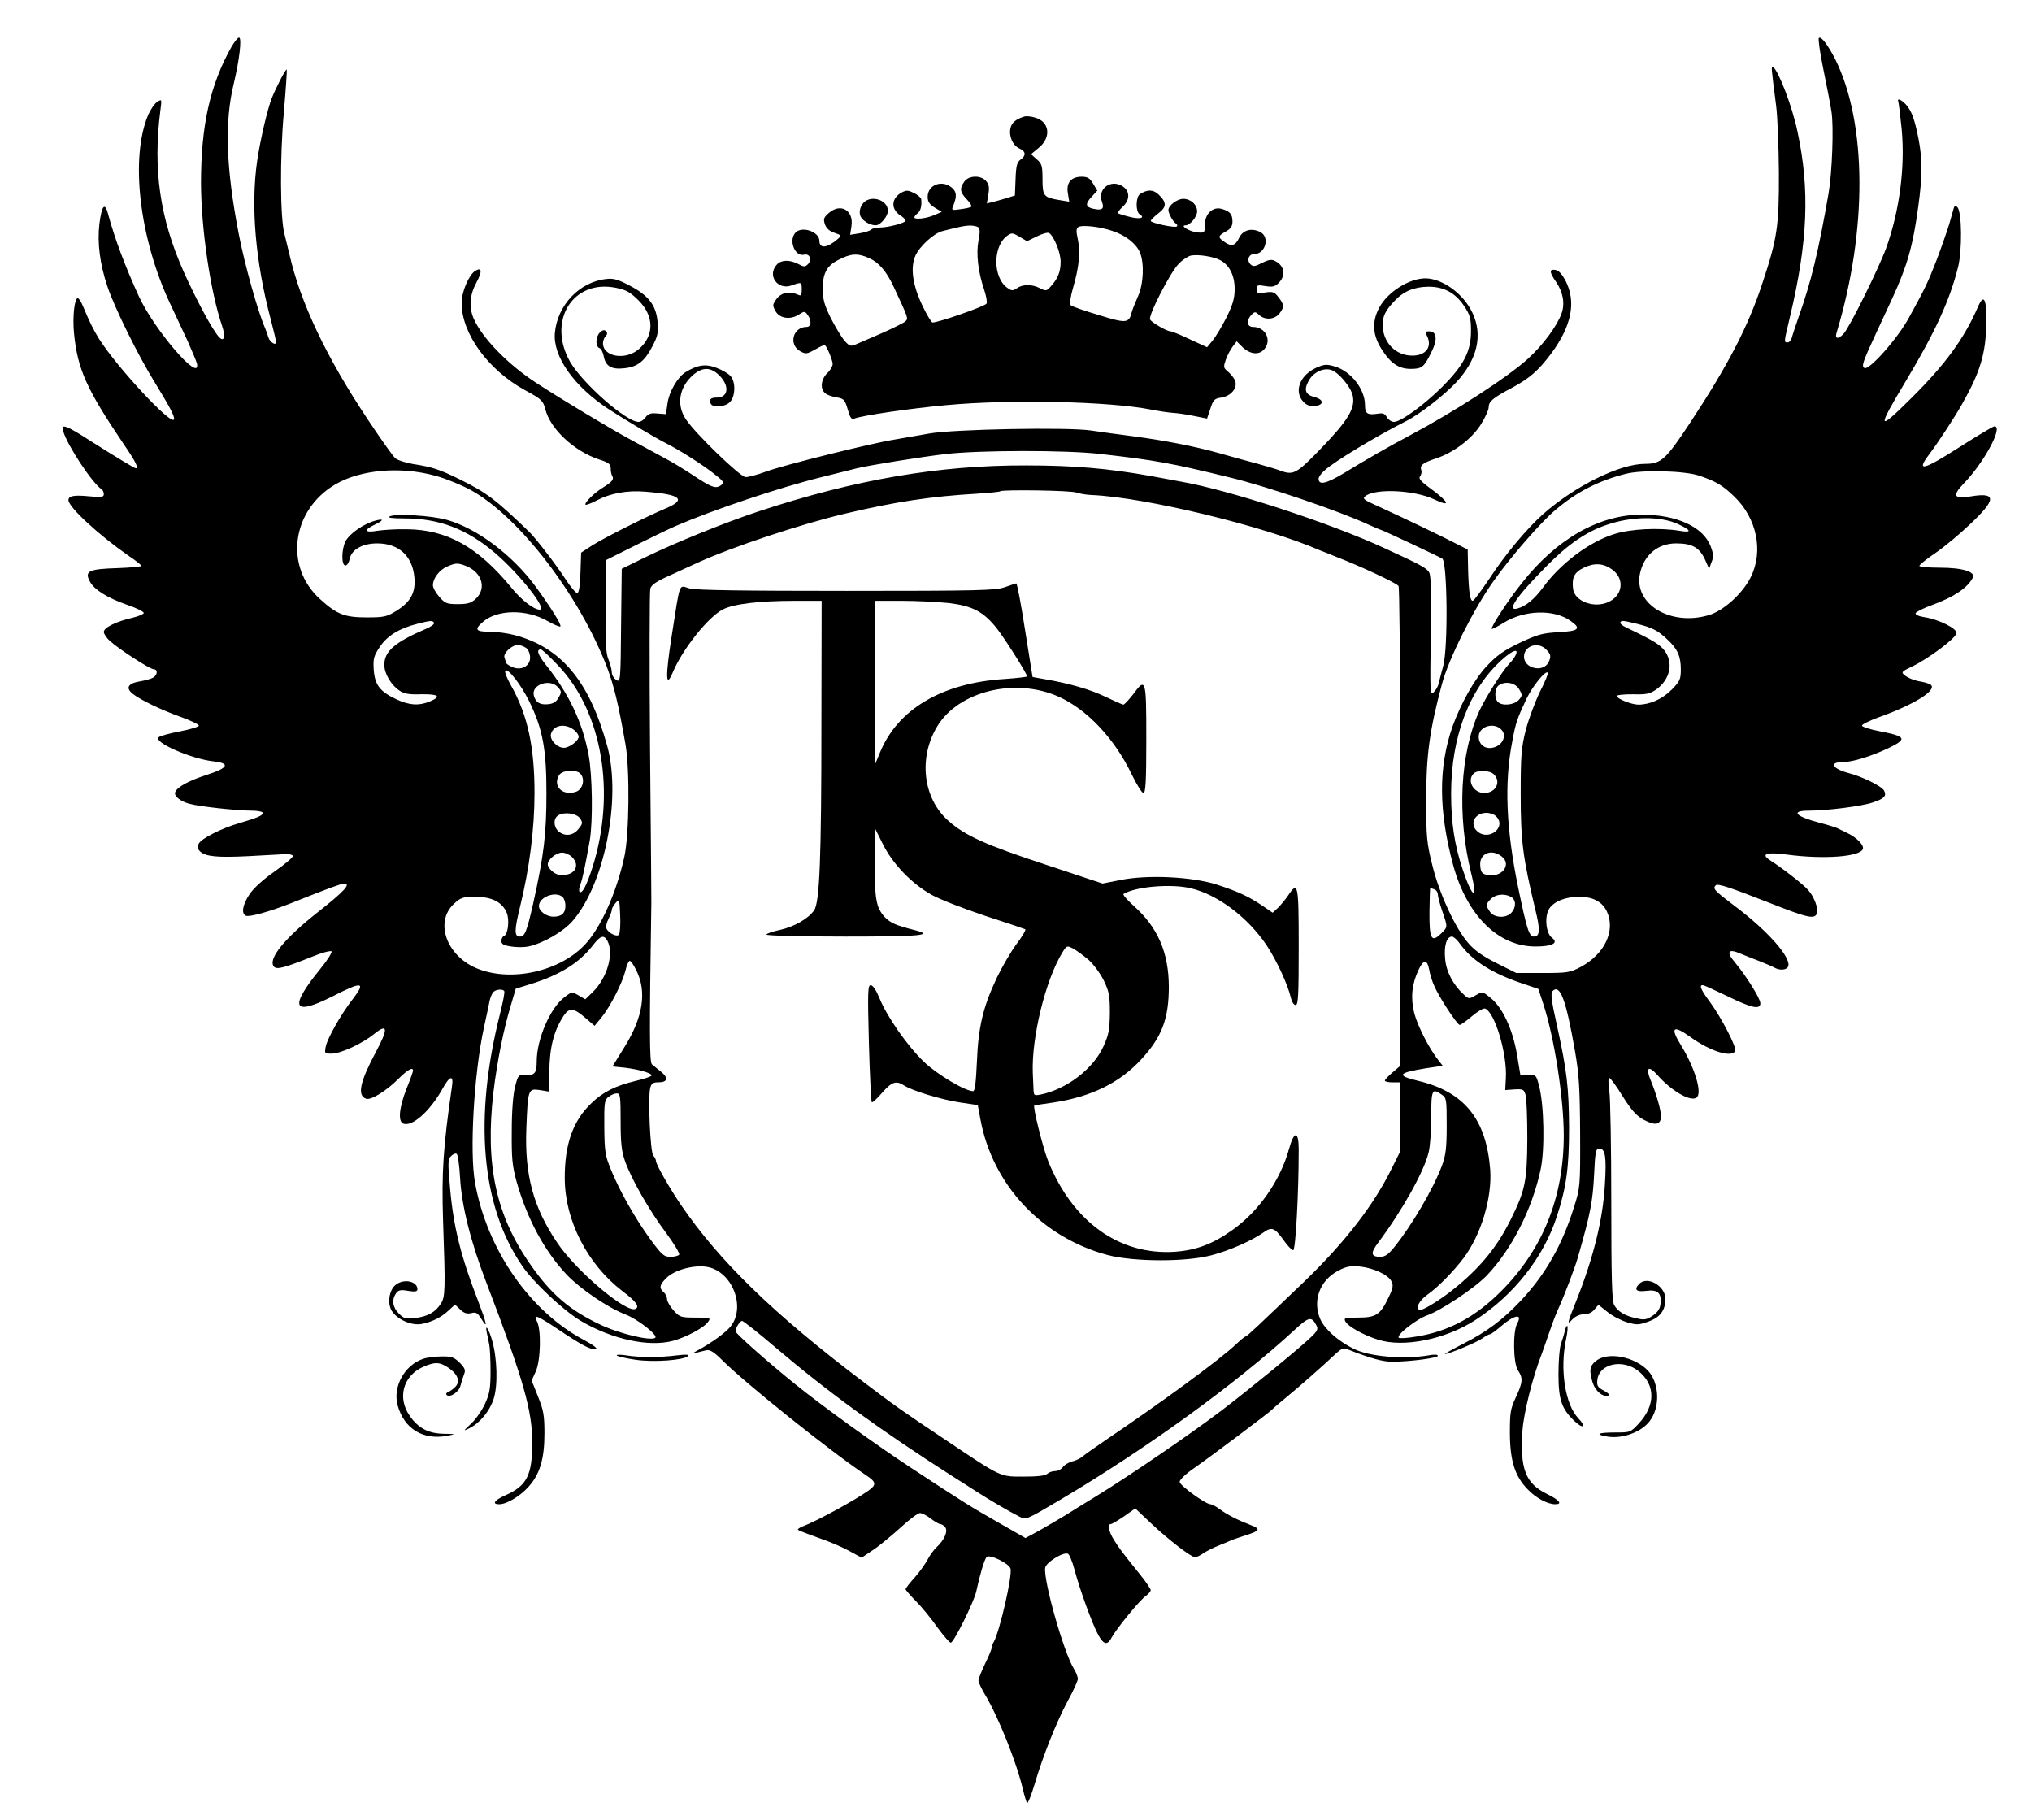 <?xml version="1.0" standalone="no"?>
<!DOCTYPE svg PUBLIC "-//W3C//DTD SVG 20010904//EN"
 "http://www.w3.org/TR/2001/REC-SVG-20010904/DTD/svg10.dtd">
<svg version="1.0" xmlns="http://www.w3.org/2000/svg"
 width="920pt" height="824pt" viewBox="0 0 920 824"
 preserveAspectRatio="xMidYMid meet">

<g transform="translate(0,824) scale(0.1,-0.1)"
fill="#000000" stroke="none">
<path d="M1048 8028 c-97 -173 -138 -356 -138 -618 1 -206 42 -488 95 -644 18
-52 9 -79 -16 -49 -32 38 -99 164 -158 294 -107 241 -139 462 -105 728 7 52 7
53 -14 40 -12 -8 -30 -34 -41 -59 -82 -194 -41 -554 98 -852 23 -49 59 -126
81 -173 21 -47 40 -93 42 -102 16 -90 -194 154 -264 307 -63 138 -109 261
-138 369 -15 58 -29 43 -40 -43 -10 -84 2 -181 36 -282 32 -96 139 -313 214
-434 68 -111 91 -154 88 -168 -7 -35 -255 231 -339 363 -25 40 -44 78 -73 148
-8 20 -19 37 -24 37 -15 0 -24 -85 -17 -158 16 -164 57 -254 226 -504 53 -77
68 -108 54 -108 -6 0 -87 49 -204 123 -113 73 -137 81 -125 45 20 -67 134
-238 174 -263 5 -3 10 -13 10 -22 0 -14 -10 -15 -65 -10 -70 7 -95 2 -95 -17
0 -32 137 -158 272 -252 32 -21 58 -42 58 -46 0 -3 -49 -8 -108 -10 -129 -4
-150 -13 -126 -59 19 -38 80 -76 172 -108 41 -14 73 -30 73 -36 0 -5 -23 -15
-52 -22 -71 -16 -129 -44 -129 -64 0 -8 12 -27 28 -41 39 -36 181 -128 198
-128 20 0 17 -27 -3 -38 -10 -6 -37 -13 -61 -17 -53 -9 -64 -30 -31 -56 35
-28 133 -75 221 -106 43 -16 78 -32 78 -38 1 -5 -38 -17 -85 -26 -48 -9 -91
-21 -97 -27 -23 -23 148 -98 250 -109 77 -9 65 -30 -35 -62 -80 -26 -133 -55
-140 -78 -6 -17 25 -42 65 -52 47 -13 216 -31 282 -31 27 0 50 -5 50 -10 0
-12 -23 -22 -105 -46 -80 -23 -172 -69 -185 -93 -7 -15 -6 -23 5 -35 25 -24
79 -29 219 -22 72 4 146 8 165 9 19 1 35 -2 37 -8 2 -5 -35 -37 -81 -69 -53
-37 -96 -76 -115 -104 -32 -48 -39 -89 -16 -98 17 -6 107 19 201 56 173 69
231 90 243 90 33 0 1 -35 -117 -128 -154 -121 -229 -214 -201 -248 13 -15 46
-6 174 45 43 18 82 28 87 24 4 -4 -19 -41 -52 -81 -142 -175 -124 -214 58
-122 135 69 151 66 88 -16 -52 -67 -112 -174 -120 -211 -6 -32 -6 -33 27 -33
40 0 138 45 192 89 62 50 65 25 8 -81 -72 -135 -86 -197 -45 -212 21 -9 92 35
146 89 42 42 67 56 67 38 0 -5 -13 -42 -30 -83 -33 -85 -39 -147 -14 -157 40
-15 120 55 177 157 34 62 52 65 43 9 -39 -267 -47 -388 -40 -604 11 -314 10
-347 -10 -377 -25 -39 -60 -58 -116 -65 -43 -5 -51 -3 -74 20 -29 29 -33 63
-13 92 11 15 22 17 55 11 31 -5 42 -3 42 7 0 37 -62 50 -99 20 -30 -24 -38
-85 -17 -118 25 -39 89 -67 134 -59 48 9 90 30 124 62 l28 26 24 -23 c17 -16
30 -20 49 -16 22 6 29 2 47 -27 30 -49 24 -21 -16 84 -77 199 -111 334 -126
506 -11 118 -10 134 4 148 9 9 20 14 26 10 5 -3 12 -52 15 -108 7 -125 47
-287 118 -472 170 -444 209 -582 209 -730 -1 -146 -25 -193 -123 -236 -49 -22
-61 -40 -27 -40 34 0 94 36 132 78 52 57 73 127 73 242 0 82 -4 105 -29 167
l-29 73 19 42 c22 49 25 189 5 226 -19 35 1 27 97 -37 107 -72 148 -93 170
-89 10 2 -10 18 -53 41 -246 130 -440 410 -494 711 -26 141 -5 496 40 704 12
53 23 108 26 122 3 14 10 31 16 38 10 13 43 16 50 5 3 -5 -6 -50 -19 -102
-120 -474 -85 -871 99 -1140 51 -76 187 -203 265 -250 141 -84 310 -121 420
-91 61 17 142 61 158 86 13 18 10 19 -57 19 -67 0 -72 2 -100 33 -16 18 -29
41 -29 51 0 10 -7 24 -15 31 -22 18 -19 34 12 64 35 36 122 60 181 51 115 -17
181 -180 110 -270 -21 -27 -90 -77 -147 -107 -25 -14 -29 -17 -11 -13 14 4 35
9 47 12 17 4 35 -7 75 -47 103 -103 492 -414 651 -520 45 -30 46 -42 8 -69
-62 -44 -232 -137 -296 -161 -15 -6 -25 -13 -22 -16 3 -3 44 -19 92 -36 48
-16 111 -43 141 -60 l55 -30 52 35 c29 19 84 65 124 101 39 36 79 66 88 66 9
0 31 -11 49 -25 18 -14 38 -25 43 -25 6 0 16 -6 22 -14 15 -17 -4 -59 -39 -91
-12 -11 -30 -36 -40 -55 -10 -19 -36 -56 -59 -82 -23 -25 -41 -49 -41 -53 0
-3 21 -28 48 -55 26 -26 70 -80 97 -119 28 -38 55 -69 60 -68 15 4 105 186
115 232 16 75 37 146 47 156 14 14 101 -29 108 -52 10 -29 -49 -284 -75 -331
-6 -10 -10 -22 -10 -28 0 -5 -13 -38 -30 -72 -16 -34 -30 -68 -30 -76 0 -8 13
-36 28 -61 62 -103 144 -308 173 -431 7 -30 16 -58 19 -63 3 -4 19 34 34 85
39 132 99 282 151 379 25 45 45 90 45 98 0 9 -8 30 -18 46 -47 76 -138 400
-130 457 3 24 81 73 103 64 6 -2 20 -35 30 -73 23 -88 81 -247 108 -296 25
-44 41 -47 61 -9 21 39 127 169 154 187 12 9 22 21 22 26 0 5 -21 37 -47 69
-79 98 -97 122 -120 159 -23 37 -30 71 -14 71 5 0 32 16 60 35 l51 36 73 -69
c79 -74 180 -152 198 -152 6 0 23 8 37 18 15 10 47 26 72 36 25 10 54 22 65
27 11 4 38 13 60 20 59 19 63 27 19 44 -62 24 -107 47 -141 72 -17 13 -37 23
-43 23 -21 0 -139 85 -139 101 -1 9 27 36 62 60 75 52 350 259 357 268 3 4 32
29 65 56 62 51 154 132 217 191 33 31 39 33 65 23 99 -39 154 -54 198 -54 83
1 205 17 205 27 0 6 -17 7 -42 2 -112 -19 -266 -6 -338 29 -72 36 -131 88
-152 134 -37 84 -3 177 82 221 37 19 55 22 98 18 62 -7 127 -37 142 -67 9 -17
7 -31 -13 -72 -37 -79 -57 -92 -137 -92 -61 0 -67 -2 -59 -17 12 -23 81 -62
148 -83 115 -37 305 1 441 89 174 113 309 284 369 470 43 132 55 221 55 401
-1 181 -10 259 -55 463 -25 110 -29 146 -20 155 34 34 61 -37 102 -273 18
-104 22 -165 23 -370 1 -240 0 -247 -27 -333 -54 -173 -128 -304 -241 -425
-81 -86 -154 -141 -262 -196 -49 -25 -86 -46 -82 -46 18 0 142 52 168 70 15
11 32 20 37 20 4 0 26 16 48 35 61 53 100 60 74 13 -20 -36 -18 -178 3 -211
24 -36 23 -54 -9 -123 -25 -53 -27 -70 -27 -164 1 -125 23 -194 81 -253 37
-39 90 -67 124 -67 35 0 19 19 -38 47 -96 47 -122 113 -110 287 5 77 47 245
87 346 9 25 25 70 35 100 10 30 26 73 36 95 33 73 81 199 95 250 55 192 65
247 71 363 5 110 8 122 24 122 27 0 33 -37 25 -164 -9 -156 -51 -327 -127
-519 -45 -112 -46 -118 -19 -89 13 13 33 22 51 22 20 0 37 8 48 22 l18 21 40
-32 c22 -18 62 -39 89 -47 44 -13 53 -13 97 3 54 19 77 51 77 103 0 58 -81
105 -118 68 -26 -26 -14 -38 31 -32 52 7 70 -9 65 -58 -2 -23 -12 -38 -35 -54
-28 -19 -39 -21 -75 -12 -52 11 -83 30 -100 60 -10 18 -13 124 -13 468 0 245
-4 471 -9 503 -5 33 -5 57 0 57 5 0 33 -38 61 -84 41 -64 62 -88 96 -106 52
-28 77 -22 77 17 0 28 -21 100 -46 161 -25 58 -11 71 29 26 62 -71 148 -122
177 -104 29 18 -5 133 -70 239 -50 81 -35 93 45 35 88 -63 182 -93 201 -63 9
14 -60 148 -113 221 -43 58 -51 78 -34 78 6 0 56 -23 112 -50 110 -54 149 -62
149 -32 0 22 -67 128 -116 186 -40 47 -29 63 25 39 20 -8 59 -24 86 -34 28
-11 58 -24 67 -29 26 -15 58 -12 64 5 15 39 -92 161 -243 274 -91 69 -100 78
-85 93 9 9 61 -8 242 -79 175 -69 206 -76 216 -48 8 20 -12 75 -39 105 -22 26
-119 101 -171 134 -47 30 -20 40 75 27 166 -22 329 -10 343 25 7 17 -28 53
-71 73 -15 7 -35 17 -45 22 -9 4 -44 15 -79 24 -111 29 -134 55 -49 55 82 0
240 20 289 37 52 17 64 30 51 54 -11 20 -98 63 -160 79 -75 20 -91 50 -26 50
44 0 127 26 204 62 89 43 84 54 -40 78 -43 8 -78 20 -78 25 0 6 34 22 74 37
166 59 271 126 236 149 -8 5 -32 12 -53 15 -21 4 -48 15 -60 24 -21 17 -21 18
33 44 71 34 194 126 198 149 4 21 -80 63 -146 73 -25 4 -41 11 -39 18 2 6 36
23 75 37 98 36 159 77 183 122 16 28 -43 47 -151 47 -49 0 -90 4 -90 8 0 5 32
31 72 58 40 27 112 87 160 133 117 110 117 143 3 124 -79 -14 -88 2 -35 57 94
97 181 260 140 260 -6 0 -78 -43 -161 -96 -161 -103 -195 -111 -136 -33 36 47
117 170 150 229 83 146 108 230 110 367 2 112 -11 137 -39 71 -61 -140 -146
-257 -298 -408 -158 -157 -161 -148 -26 77 131 219 197 362 235 513 19 74 18
251 -3 272 -9 9 -12 8 -16 -3 -2 -8 -12 -41 -21 -74 -10 -33 -36 -107 -58
-165 -37 -96 -53 -129 -123 -256 -51 -95 -182 -243 -203 -230 -14 9 -8 26 57
166 17 36 49 105 71 153 67 146 92 235 116 412 19 138 19 214 1 307 -18 90
-31 126 -58 156 -24 24 -40 29 -33 10 2 -7 9 -63 15 -124 16 -172 -10 -370
-71 -539 -34 -92 -165 -357 -192 -386 -24 -26 -41 -24 -32 4 140 463 138 948
-5 1237 -33 65 -65 108 -75 98 -4 -4 5 -67 20 -140 15 -73 32 -160 37 -193 11
-67 3 -277 -13 -370 -46 -264 -79 -401 -134 -555 -14 -41 -29 -85 -32 -97 -3
-13 -12 -23 -19 -23 -18 0 -18 -3 10 115 81 341 91 575 34 840 -23 111 -86
276 -110 291 -10 6 -9 1 13 -171 7 -49 12 -187 13 -305 1 -243 -7 -299 -75
-503 -65 -197 -155 -370 -327 -631 -111 -168 -131 -186 -205 -186 -114 0 -316
-100 -460 -227 -75 -67 -173 -184 -246 -296 -36 -53 -68 -97 -73 -97 -12 0
-18 37 -21 138 l-2 94 -51 26 c-55 29 -247 121 -359 172 -63 28 -68 33 -52 45
48 35 223 26 311 -16 78 -37 68 -13 -22 53 -41 30 -51 43 -42 52 5 8 8 20 5
27 -8 22 7 34 65 53 80 26 164 89 205 155 19 30 35 65 35 77 0 26 18 42 105
88 80 43 120 78 177 154 93 125 115 234 67 329 -17 32 -32 49 -47 51 -28 4
-28 -9 3 -54 32 -47 41 -98 25 -143 -21 -58 -85 -144 -152 -205 -91 -83 -328
-237 -533 -346 -98 -52 -194 -107 -302 -173 -79 -47 -113 -55 -113 -24 0 7 12
25 28 38 42 39 234 155 367 222 61 30 174 118 228 176 96 103 122 214 73 316
-40 85 -135 154 -212 155 -73 0 -171 -61 -209 -132 -36 -66 -31 -130 17 -199
38 -57 74 -79 125 -79 51 0 60 8 92 72 31 61 27 98 -9 98 -17 0 -19 -3 -10
-19 26 -50 -3 -91 -66 -91 -76 0 -134 61 -134 140 0 39 13 65 54 108 40 43 88
63 151 64 71 1 123 -27 163 -86 28 -42 32 -56 32 -115 0 -91 -32 -154 -130
-252 -83 -83 -188 -159 -219 -159 -11 0 -25 10 -32 21 -9 17 -18 20 -42 16
-47 -7 -57 1 -57 39 0 72 -63 153 -137 175 -37 11 -48 10 -84 -6 -74 -34 -102
-107 -58 -154 15 -16 30 -21 52 -19 42 4 42 29 -1 40 -42 11 -50 32 -27 74 20
37 63 59 99 50 34 -8 94 -79 101 -120 11 -55 -23 -111 -143 -235 -113 -117
-126 -124 -187 -101 -15 6 -61 19 -103 31 -43 11 -117 32 -167 46 -117 33
-252 59 -395 78 -63 8 -149 20 -190 26 -106 16 -629 6 -735 -14 -44 -8 -114
-20 -155 -27 -102 -16 -497 -114 -582 -145 -38 -14 -79 -25 -92 -25 -24 0
-226 195 -271 262 -44 66 -30 147 35 202 43 36 80 34 119 -6 45 -47 38 -98
-14 -98 -27 0 -35 -8 -28 -26 8 -22 67 -17 89 7 24 27 25 91 1 117 -10 11 -39
28 -64 37 -49 19 -86 13 -141 -21 -35 -23 -73 -88 -80 -141 l-7 -48 -39 3
c-29 3 -41 -1 -53 -17 -8 -12 -22 -21 -32 -21 -56 0 -253 174 -310 272 -105
185 12 375 208 335 45 -9 64 -19 102 -57 71 -71 72 -159 2 -220 -60 -53 -163
-36 -163 26 0 11 5 25 12 32 8 8 9 15 1 23 -7 7 -15 5 -27 -6 -20 -20 -21 -64
-2 -71 8 -3 17 -21 20 -40 9 -43 36 -58 94 -51 58 6 91 32 125 98 25 47 28 62
24 113 -7 75 -41 119 -128 164 -51 27 -72 33 -104 29 -122 -13 -222 -119 -233
-245 -9 -106 87 -242 243 -344 74 -48 218 -134 263 -156 57 -29 149 -87 206
-130 54 -42 57 -46 40 -59 -23 -17 -43 -10 -127 46 -38 25 -95 60 -126 76 -31
17 -99 54 -153 83 -98 53 -308 179 -431 259 -129 84 -246 205 -283 292 -22 52
-17 107 13 162 27 50 25 71 -5 53 -29 -18 -62 -94 -62 -146 0 -138 120 -303
286 -394 77 -42 82 -47 93 -87 22 -89 131 -190 243 -227 44 -14 53 -21 53 -41
0 -13 3 -29 7 -34 9 -15 -1 -27 -42 -52 -39 -24 -86 -70 -79 -78 3 -2 25 6 50
19 62 33 138 47 222 40 157 -12 186 -35 95 -74 -93 -39 -287 -137 -338 -170
l-49 -32 -3 -91 c-2 -62 -7 -92 -15 -92 -6 0 -31 29 -54 65 -43 66 -135 185
-162 211 -154 149 -196 180 -316 239 -91 45 -125 56 -210 69 -35 6 -72 18 -82
27 -10 9 -65 86 -122 172 -189 283 -308 534 -357 752 -7 30 -17 71 -22 90 -20
72 -21 352 -3 550 9 105 15 193 13 195 -4 4 -46 -76 -67 -128 -20 -50 -53
-191 -67 -287 -29 -204 -8 -454 62 -717 13 -50 24 -96 24 -102 0 -18 -29 0
-35 22 -4 12 -10 31 -15 42 -33 75 -93 290 -119 425 -58 300 -65 507 -23 680
26 109 38 210 24 210 -5 0 -21 -19 -34 -42z m3932 -1843 c248 -28 321 -41 590
-107 166 -40 495 -152 628 -214 29 -13 55 -24 57 -24 5 0 250 -115 275 -129
23 -13 27 -406 4 -487 -9 -33 -18 -69 -21 -81 -3 -12 -13 -29 -22 -37 -16 -14
-17 1 -13 253 3 188 1 274 -7 289 -11 20 -36 34 -202 110 -248 115 -705 264
-924 302 -27 5 -88 16 -135 25 -190 34 -347 48 -565 48 -395 1 -774 -64 -1210
-208 -151 -50 -377 -141 -520 -211 l-100 -49 -3 -257 c-2 -254 -3 -258 -22
-246 -11 7 -20 22 -20 34 0 12 -7 38 -15 58 -12 29 -15 76 -13 244 l3 207 130
65 c72 36 155 76 185 89 169 73 472 175 660 221 69 17 141 35 160 40 57 14
286 51 405 65 154 17 541 18 695 0z m-3008 -99 c47 -13 121 -43 164 -67 219
-124 487 -475 612 -799 32 -86 51 -162 84 -350 20 -115 17 -406 -5 -508 -37
-168 -109 -327 -183 -403 -123 -126 -355 -169 -505 -94 -124 64 -167 206 -84
283 31 29 41 32 97 32 75 0 122 -24 142 -72 14 -33 6 -100 -13 -106 -6 -2 -11
-12 -11 -22 0 -14 10 -20 44 -25 24 -4 59 -4 78 0 66 14 158 67 199 114 145
164 223 553 159 791 -81 295 -208 449 -421 505 -30 8 -80 15 -111 15 -65 0
-72 10 -31 45 64 56 196 58 291 4 30 -17 56 -28 59 -25 7 6 -43 86 -113 182
-104 141 -263 261 -399 300 -68 20 -236 30 -261 16 -11 -6 12 -9 68 -9 157 0
282 -48 410 -157 109 -93 238 -256 202 -256 -27 0 -83 43 -129 100 -151 184
-292 263 -475 264 -47 1 -106 -3 -132 -7 -57 -10 -63 3 -13 27 42 20 45 29 8
20 -55 -14 -119 -58 -139 -95 -18 -37 -19 -109 0 -109 7 0 16 13 19 30 9 42
58 70 125 70 97 0 159 -57 168 -152 7 -69 -16 -113 -81 -153 -43 -27 -56 -30
-134 -30 -100 0 -135 13 -211 82 -164 147 -130 403 68 520 114 67 295 83 454
39z m5723 0 c73 -25 105 -43 157 -94 102 -98 133 -247 75 -364 -37 -75 -123
-153 -191 -173 -172 -51 -340 50 -311 188 18 85 81 137 164 137 75 0 108 -20
134 -81 l15 -34 11 30 c10 24 9 37 -4 72 -34 88 -154 143 -312 143 -193 0
-386 -110 -543 -310 -62 -77 -142 -201 -136 -207 2 -2 26 10 53 27 94 59 229
63 304 9 50 -35 38 -46 -54 -51 -73 -4 -95 -10 -176 -48 -73 -35 -104 -57
-149 -105 -56 -59 -118 -170 -156 -275 -64 -184 -63 -382 4 -629 63 -227 204
-366 372 -366 76 0 107 16 74 40 -27 20 -34 97 -12 131 23 34 73 54 137 54 61
0 103 -22 124 -66 41 -87 -10 -194 -119 -252 -47 -25 -60 -27 -171 -27 l-120
0 -88 44 c-60 30 -100 57 -128 90 -59 66 -134 228 -165 358 -24 96 -27 127
-27 288 0 205 15 318 72 530 31 114 140 332 230 460 75 107 216 270 283 326
96 82 196 133 319 164 74 19 268 14 334 -9z m-2821 -76 c14 -5 44 -10 68 -11
242 -10 783 -141 1033 -250 11 -4 43 -17 70 -28 115 -44 279 -121 287 -134 4
-8 7 -325 7 -703 -1 -379 -1 -702 -1 -719 0 -16 1 -192 1 -390 l1 -360 -35
-30 c-19 -16 -35 -33 -35 -37 0 -5 16 -8 35 -8 l35 0 0 -156 0 -156 -39 -78
c-82 -167 -214 -337 -396 -512 -214 -205 -259 -248 -265 -248 -3 0 -24 -17
-46 -38 -80 -74 -330 -257 -593 -435 -47 -32 -92 -64 -101 -72 -8 -7 -28 -17
-45 -21 -16 -4 -36 -16 -43 -26 -7 -10 -23 -18 -36 -18 -12 0 -28 -6 -34 -12
-9 -9 -45 -13 -105 -13 -111 0 -99 -6 -357 167 -193 129 -235 158 -370 261
-408 309 -653 547 -827 802 -54 80 -113 183 -113 199 0 6 -6 18 -12 24 -14 14
-25 263 -14 307 5 20 13 25 36 25 42 0 48 19 14 47 -16 13 -35 28 -42 34 -12
10 -12 144 -3 734 0 6 -2 322 -6 703 -3 381 -2 703 1 716 4 17 25 32 78 56 40
18 100 46 133 61 157 72 473 177 673 224 229 54 388 78 597 90 55 4 102 8 104
11 9 8 321 4 345 -6z m2724 -143 c61 -28 63 -40 6 -30 -92 15 -224 9 -299 -16
-112 -36 -241 -133 -320 -242 -38 -51 -75 -82 -112 -93 -56 -17 -9 52 130 192
95 97 181 156 272 186 113 39 244 40 323 3z m-5491 -188 c75 -28 98 -102 47
-150 -21 -19 -36 -24 -81 -24 -49 0 -58 3 -84 33 -16 18 -29 41 -29 53 0 30
29 69 64 84 39 17 48 17 83 4z m5193 -18 c56 -41 48 -116 -17 -146 -65 -31
-155 3 -161 60 -6 51 6 75 51 96 47 22 88 19 127 -10z m-5335 -240 c3 -6 -12
-17 -32 -26 -145 -62 -193 -103 -193 -165 0 -39 30 -91 68 -116 21 -15 44 -19
100 -17 79 1 92 -10 37 -33 -49 -20 -92 -17 -150 10 -75 35 -98 65 -103 134
-3 51 0 62 28 104 33 50 89 84 170 104 59 15 68 16 75 5z m5446 -5 c69 -17 95
-30 137 -70 47 -43 62 -77 62 -136 0 -46 -4 -54 -42 -93 -42 -42 -99 -67 -150
-67 -31 0 -98 27 -98 39 0 5 33 8 73 8 61 -2 77 2 105 21 64 46 80 121 38 177
-22 28 -53 47 -173 104 -17 8 -30 19 -27 23 6 10 8 10 75 -6z m-5028 -110 c9
-7 17 -26 17 -43 0 -40 -42 -61 -83 -42 -15 7 -27 16 -27 20 0 4 -3 14 -6 22
-7 19 33 57 60 57 12 0 29 -7 39 -14z m4617 -6 c22 -22 24 -33 10 -60 -25 -46
-110 -26 -110 27 0 49 63 70 100 33z m-4472 -74 c199 -210 261 -574 155 -911
-26 -82 -48 -124 -59 -112 -4 3 -2 19 4 34 10 27 21 80 42 197 15 86 12 299
-5 388 -28 149 -89 277 -192 406 -39 49 -46 72 -24 72 5 0 40 -33 79 -74z
m4332 44 c-5 -10 -17 -25 -25 -33 -31 -32 -107 -151 -137 -215 -88 -193 -102
-475 -37 -736 32 -127 5 -114 -39 19 -37 111 -52 211 -52 342 0 257 82 473
230 606 51 46 80 54 60 17z m-4464 -205 c61 -125 78 -215 78 -415 0 -184 -11
-280 -60 -500 -29 -128 -38 -150 -60 -150 -26 0 -26 27 1 137 42 171 65 351
65 513 0 208 -31 353 -106 486 -19 33 -31 64 -26 68 12 12 71 -64 108 -139z
m4576 43 c-22 -46 -51 -123 -64 -173 -20 -80 -23 -113 -23 -290 0 -215 10
-288 67 -526 22 -89 20 -119 -7 -119 -22 0 -32 32 -71 220 -55 268 -64 475
-27 664 16 87 22 102 64 192 28 58 86 130 97 119 3 -3 -13 -42 -36 -87z
m-4446 21 c17 -19 17 -23 3 -47 -10 -19 -24 -28 -47 -30 -37 -4 -57 8 -65 39
-13 49 72 79 109 38z m4353 -11 c14 -24 14 -28 -3 -47 -21 -23 -75 -28 -94 -9
-18 18 -15 65 6 77 30 19 75 9 91 -21z m-4276 -186 c9 -8 17 -20 17 -27 0 -15
-29 -41 -57 -49 -32 -10 -78 33 -68 63 13 41 68 48 108 13z m4197 2 c19 -22 7
-58 -24 -73 -42 -20 -81 2 -81 44 0 48 73 68 105 29z m-4171 -198 c21 -25 9
-69 -20 -80 -60 -21 -107 23 -79 73 13 25 80 30 99 7z m4135 -2 c34 -34 8 -84
-44 -84 -49 0 -80 56 -48 88 17 17 74 15 92 -4z m-4137 -200 c12 -18 11 -24
-8 -47 -24 -31 -63 -35 -91 -10 -23 21 -23 59 0 72 28 17 83 9 99 -15z m4147
10 c49 -49 -34 -114 -86 -67 -36 33 -11 83 42 83 16 0 36 -7 44 -16z m-4184
-184 c42 -42 7 -90 -60 -80 -21 3 -50 30 -50 47 0 22 38 53 65 53 14 0 34 -9
45 -20z m4210 2 c47 -38 -4 -99 -70 -82 -20 4 -26 13 -28 40 -6 56 51 80 98
42z m-306 -148 c9 -3 16 -14 16 -24 0 -9 9 -43 20 -75 25 -73 25 -71 -4 -100
-45 -45 -55 -27 -54 96 1 60 2 109 4 109 1 0 9 -3 18 -6z m-3946 -36 c7 -7 12
-24 12 -38 0 -34 -17 -50 -54 -50 -32 0 -66 25 -66 48 0 42 78 70 108 40z
m4293 2 c23 -13 25 -47 2 -72 -23 -26 -78 -24 -97 4 -20 29 -20 34 4 58 22 22
60 26 91 10z m-4039 -172 c-11 -11 -49 9 -57 30 -3 7 2 26 10 42 8 16 15 35
15 41 0 7 8 21 18 32 16 19 17 16 20 -58 2 -43 -1 -82 -6 -87z m-52 -27 c31
-58 -1 -169 -67 -233 l-33 -32 -31 18 c-30 17 -30 17 -64 -9 -64 -48 -125
-190 -125 -290 0 -53 -9 -64 -50 -62 -33 2 -34 1 -48 -53 -9 -34 -15 -111 -15
-200 -1 -124 2 -157 22 -230 48 -169 126 -314 228 -422 63 -65 185 -148 265
-179 55 -21 147 -93 135 -105 -17 -17 -164 18 -251 60 -136 64 -222 138 -313
269 -158 224 -207 454 -169 782 17 141 47 290 79 394 l22 75 71 22 c129 40
218 96 278 174 34 44 50 50 66 21z m3861 -15 c55 -76 146 -134 289 -181 l65
-22 22 -67 c50 -151 93 -428 93 -596 0 -280 -95 -517 -284 -706 -117 -117
-238 -182 -384 -205 -40 -7 -75 -9 -79 -5 -12 12 80 84 128 101 63 22 215 123
271 181 112 118 204 297 243 478 20 91 16 295 -7 381 -13 49 -14 50 -49 48
l-35 -2 -16 97 c-20 114 -65 211 -120 255 -36 29 -36 29 -67 11 -29 -17 -31
-17 -52 2 -49 44 -81 104 -86 163 -6 60 7 101 31 101 7 0 24 -15 37 -34z
m-3731 -117 c50 -98 32 -215 -55 -353 l-52 -84 58 -6 c64 -8 119 -24 119 -35
0 -4 -31 -15 -70 -24 -95 -23 -149 -50 -203 -102 -83 -79 -121 -186 -120 -341
1 -190 102 -387 261 -509 63 -47 80 -72 58 -81 -44 -17 -270 175 -354 301
-108 160 -147 307 -139 515 7 179 8 183 61 175 l42 -7 1 87 c1 115 21 190 66
258 25 36 45 34 96 -10 l43 -37 29 35 c40 48 96 157 110 212 6 26 15 47 20 47
5 0 18 -18 29 -41z m3591 0 c3 -19 13 -51 22 -71 22 -52 105 -178 116 -178 5
0 30 18 56 40 25 21 51 37 59 34 44 -17 100 -204 94 -314 l-3 -55 42 3 c39 2
43 0 50 -25 5 -16 8 -104 8 -198 -1 -191 -9 -233 -75 -366 -59 -119 -130 -208
-240 -300 -60 -51 -150 -109 -169 -109 -27 0 -8 41 32 69 46 32 117 104 164
166 79 106 129 272 120 400 -18 229 -117 352 -327 402 -100 24 -92 36 38 57
l74 11 -21 27 c-41 52 -93 154 -108 212 -17 68 -11 130 19 194 23 50 40 50 49
1z m57 -565 c21 -14 22 -22 22 -139 0 -102 -4 -134 -21 -181 -39 -105 -137
-272 -217 -371 -26 -32 -41 -43 -63 -43 -42 0 -45 17 -10 63 108 144 208 322
229 409 7 26 12 99 12 162 0 124 4 131 48 100z m-3718 -119 c0 -99 4 -137 20
-182 28 -80 110 -224 186 -325 36 -49 62 -92 59 -98 -3 -5 -21 -10 -39 -10
-30 0 -39 8 -92 80 -69 95 -138 217 -178 315 -26 63 -29 82 -30 192 -1 111 1
124 19 137 11 9 28 16 38 16 15 0 17 -13 17 -125z m3151 -927 c8 -15 3 -25
-28 -54 -59 -56 -287 -242 -403 -330 -141 -107 -414 -294 -569 -389 -45 -27
-107 -66 -139 -86 -31 -19 -85 -50 -118 -69 l-61 -33 -119 68 c-125 71 -167
97 -404 253 -158 104 -398 277 -519 375 -122 98 -271 230 -271 240 0 15 20 47
30 47 5 0 74 -54 152 -121 240 -204 473 -373 803 -584 28 -17 75 -48 105 -67
59 -38 146 -89 195 -114 31 -16 31 -15 190 79 389 231 792 523 1055 765 67 62
78 64 101 20z"/>
<path d="M4550 5582 c-40 -15 -119 -17 -715 -17 -472 0 -683 3 -713 11 -50 14
-41 39 -81 -216 -29 -185 -27 -241 5 -164 44 105 160 251 227 285 48 25 165
39 325 39 l122 0 -1 -547 c0 -620 -8 -819 -33 -854 -26 -38 -91 -75 -155 -89
-34 -7 -61 -17 -61 -21 0 -5 160 -9 355 -9 350 0 408 6 313 30 -85 22 -105 31
-132 58 -39 42 -46 80 -46 251 l0 154 37 -74 c45 -91 132 -181 223 -231 36
-20 144 -62 240 -94 96 -31 178 -59 182 -61 4 -2 -13 -32 -39 -66 -25 -34 -65
-102 -89 -152 -63 -132 -85 -226 -91 -382 -4 -90 -9 -133 -17 -133 -36 0 -164
76 -223 133 -74 71 -168 205 -202 290 -14 34 -29 57 -39 57 -13 0 -14 -30 -8
-262 4 -145 10 -265 13 -268 3 -3 24 16 47 43 44 50 63 56 99 33 37 -24 167
-64 253 -77 l81 -12 12 -65 c55 -297 278 -534 576 -614 120 -31 358 -32 473 0
83 22 181 66 235 104 35 25 49 19 89 -37 17 -25 37 -45 43 -45 11 0 25 259 25
457 0 84 -21 85 -44 1 -39 -141 -136 -281 -254 -365 -90 -65 -166 -93 -262
-100 -251 -17 -464 135 -575 412 -23 58 -70 246 -62 250 1 1 38 7 82 13 176
26 305 90 403 197 93 101 124 184 124 329 -1 154 -50 268 -159 365 -30 27 -51
51 -46 54 54 33 214 47 303 26 122 -28 260 -132 345 -259 45 -68 97 -180 110
-239 4 -17 13 -31 21 -31 12 0 14 43 14 265 0 285 -3 298 -48 231 -12 -18 -33
-43 -46 -56 l-24 -22 -44 30 c-63 43 -113 66 -208 97 -112 36 -314 46 -437 21
l-81 -16 -256 85 c-271 89 -367 132 -441 198 -116 101 -138 285 -52 428 96
160 353 223 550 135 129 -58 254 -190 332 -354 22 -45 45 -82 52 -82 10 0 13
54 13 245 0 274 -2 280 -61 200 -19 -24 -38 -45 -43 -45 -4 0 -40 16 -80 35
-67 33 -167 62 -281 81 l-50 9 -34 213 c-18 116 -36 212 -40 211 -3 -1 -26 -8
-51 -17z m-255 -72 c109 -13 158 -39 219 -116 38 -49 136 -204 136 -216 0 -3
-46 -8 -102 -12 -283 -18 -483 -136 -564 -333 l-24 -58 0 373 0 372 123 0 c67
0 162 -5 212 -10z m632 -1614 c23 -20 54 -62 70 -94 24 -50 28 -68 28 -147 -1
-77 -5 -99 -29 -152 -46 -102 -167 -194 -283 -218 -32 -6 -33 -6 -34 29 -1 20
-2 51 -3 69 -6 160 57 419 134 545 19 31 21 32 48 18 15 -8 46 -31 69 -50z"/>
<path d="M4640 7713 c-38 -11 -60 -28 -65 -53 -8 -37 10 -78 40 -92 30 -13 32
-32 5 -51 -15 -11 -20 -27 -22 -88 l-3 -74 -35 -11 c-19 -6 -48 -14 -63 -18
l-29 -7 7 41 c5 32 3 46 -11 61 -24 27 -78 25 -98 -3 -22 -31 -20 -48 11 -80
14 -15 24 -30 21 -34 -4 -3 -25 -8 -49 -11 -39 -6 -42 -4 -34 13 18 45 17 65
-5 84 -44 38 -110 14 -110 -41 0 -22 8 -34 32 -49 l32 -19 -37 -16 c-37 -15
-87 -20 -87 -9 0 4 6 12 14 18 14 10 20 34 17 63 0 7 -15 20 -32 29 -27 13
-35 14 -56 3 -48 -26 -51 -75 -7 -104 13 -8 24 -19 24 -24 0 -10 -78 -31 -117
-31 -16 0 -33 -4 -38 -9 -6 -6 -29 -13 -53 -17 l-43 -7 6 39 c11 71 -48 106
-101 61 -25 -22 -27 -28 -19 -53 7 -18 21 -31 43 -38 32 -11 33 -12 15 -28
-47 -41 -83 -45 -83 -9 0 43 -82 70 -110 36 -30 -36 0 -108 40 -98 26 7 38
-23 18 -43 -13 -13 -18 -13 -44 1 -39 20 -77 19 -97 -3 -45 -49 4 -117 67 -94
45 16 46 16 46 -19 0 -26 -3 -30 -17 -23 -39 17 -75 10 -97 -19 -19 -26 -19
-30 -5 -55 18 -34 68 -41 106 -16 25 16 27 16 40 -2 19 -26 16 -54 -5 -54 -62
0 -83 -80 -29 -110 25 -14 30 -13 68 8 22 13 42 22 44 20 12 -13 35 -71 35
-86 0 -10 -11 -29 -25 -42 -28 -27 -33 -71 -9 -90 8 -8 32 -16 52 -19 33 -6
37 -10 50 -54 11 -39 17 -47 30 -42 35 14 253 46 417 61 291 27 736 17 925
-20 36 -7 81 -14 100 -15 19 -1 62 -7 95 -14 l60 -12 15 45 c13 40 19 46 49
50 47 7 78 48 61 81 -7 13 -22 30 -33 39 -18 15 -18 20 -7 52 7 20 21 46 31
59 l18 24 28 -28 c34 -31 73 -35 96 -9 37 41 7 102 -50 102 -28 0 -31 30 -7
55 15 15 18 15 35 -1 26 -24 69 -21 91 6 23 29 23 41 -4 75 -18 24 -26 26 -60
21 -34 -6 -38 -4 -38 15 0 19 4 20 39 14 32 -5 43 -3 60 14 34 34 27 77 -15
99 -17 9 -29 7 -60 -8 -33 -17 -40 -18 -53 -6 -18 19 -7 46 18 46 50 0 71 76
28 99 -40 21 -80 10 -97 -26 -17 -36 -35 -41 -68 -17 -29 20 -28 26 8 46 23
13 30 24 30 46 0 33 -13 47 -51 57 -39 10 -74 -24 -74 -72 0 -37 -1 -38 -35
-35 -33 3 -81 32 -52 32 20 0 52 39 52 63 0 31 -29 57 -63 57 -27 0 -67 -30
-67 -51 0 -15 21 -53 34 -61 6 -4 8 -10 4 -13 -8 -8 -118 16 -118 25 0 4 15
19 34 34 39 29 39 50 1 86 -24 23 -51 23 -84 1 -19 -12 -20 -80 -1 -91 28 -17
-1 -24 -48 -11 -25 6 -48 14 -51 16 -2 3 8 16 23 30 34 32 32 73 -5 94 -53 30
-111 -16 -90 -72 12 -32 2 -41 -39 -32 -36 8 -38 22 -6 56 l24 26 -19 32 c-15
25 -25 31 -52 31 -48 0 -71 -28 -62 -76 l6 -37 -42 7 c-74 12 -79 18 -79 95 0
60 -3 70 -26 90 l-26 23 36 30 c57 47 48 118 -19 136 -16 5 -37 7 -45 5z
m-212 -501 c9 -6 10 -21 2 -62 -11 -58 -2 -140 26 -222 9 -27 14 -55 11 -62
-5 -12 -217 -86 -245 -86 -5 0 -26 35 -46 77 -44 92 -55 170 -32 224 18 43 85
104 124 113 78 20 99 24 122 25 14 0 31 -3 38 -7z m610 -18 c58 -19 107 -58
123 -97 21 -49 16 -146 -9 -199 -11 -25 -24 -57 -28 -71 -12 -51 -25 -52 -150
-13 -65 19 -121 39 -126 44 -6 6 -2 36 10 78 28 95 34 164 22 220 -8 37 -8 49
2 56 16 11 99 2 156 -18z m-343 -24 c24 12 49 19 55 15 22 -14 53 -91 52 -131
0 -45 -13 -76 -45 -111 -18 -21 -22 -21 -48 -8 -36 19 -79 19 -105 0 -18 -12
-24 -12 -42 1 -68 47 -68 191 0 238 18 13 24 12 54 -6 l34 -20 45 22z m-759
-99 c44 -20 78 -60 111 -131 67 -144 66 -141 52 -155 -8 -7 -52 -29 -99 -50
-47 -20 -100 -43 -118 -51 -31 -14 -34 -13 -58 13 -13 15 -41 61 -62 102 -30
61 -37 86 -37 135 0 69 19 103 70 129 58 30 88 32 141 8z m1587 -8 c42 -21 67
-69 67 -131 0 -42 -8 -70 -37 -129 -21 -41 -49 -88 -63 -105 l-25 -30 -78 36
c-42 20 -81 36 -87 36 -17 0 -88 41 -93 54 -8 20 93 215 129 251 18 19 43 35
56 38 34 6 99 -4 131 -20z"/>
<path d="M3904 7315 c-10 -15 -14 -34 -10 -48 5 -23 42 -47 71 -47 21 0 55 41
55 65 0 54 -86 76 -116 30z"/>
<path d="M7085 2214 c-4 -16 -12 -42 -18 -59 -6 -16 -11 -77 -11 -135 0 -117
14 -158 73 -214 39 -37 54 -26 17 13 -60 63 -85 222 -55 361 6 28 8 54 5 57
-3 3 -8 -8 -11 -23z"/>
<path d="M2204 2207 c3 -15 8 -38 11 -53 3 -14 6 -68 6 -120 0 -80 -4 -103
-25 -149 -14 -30 -42 -71 -63 -90 -36 -34 -37 -35 -8 -21 48 24 92 77 110 133
20 60 16 186 -7 265 -15 52 -33 79 -24 35z"/>
<path d="M2793 2103 c5 -4 43 -13 85 -19 82 -12 219 -2 237 17 7 7 -9 8 -50 3
-78 -10 -168 -10 -230 0 -27 4 -46 4 -42 -1z"/>
<path d="M1915 2088 c-84 -29 -137 -126 -115 -209 29 -107 115 -160 225 -139
40 8 40 8 -15 9 -69 1 -116 25 -154 80 -58 81 -32 181 58 222 54 24 76 24 116
-3 44 -30 55 -63 31 -87 -10 -10 -25 -21 -32 -23 -8 -3 -11 -9 -7 -13 14 -15
57 14 63 42 4 15 11 38 16 51 8 19 4 28 -20 53 -26 25 -37 29 -83 28 -29 0
-66 -5 -83 -11z"/>
<path d="M7226 2079 c-29 -23 -32 -43 -15 -99 12 -38 46 -66 71 -58 8 3 0 11
-20 22 -28 15 -33 22 -30 48 7 74 115 98 186 41 78 -62 78 -155 2 -237 -38
-41 -39 -41 -109 -41 -78 0 -93 -9 -31 -19 66 -10 150 20 188 69 49 62 46 172
-6 229 -60 64 -182 88 -236 45z"/>
</g>
</svg>
